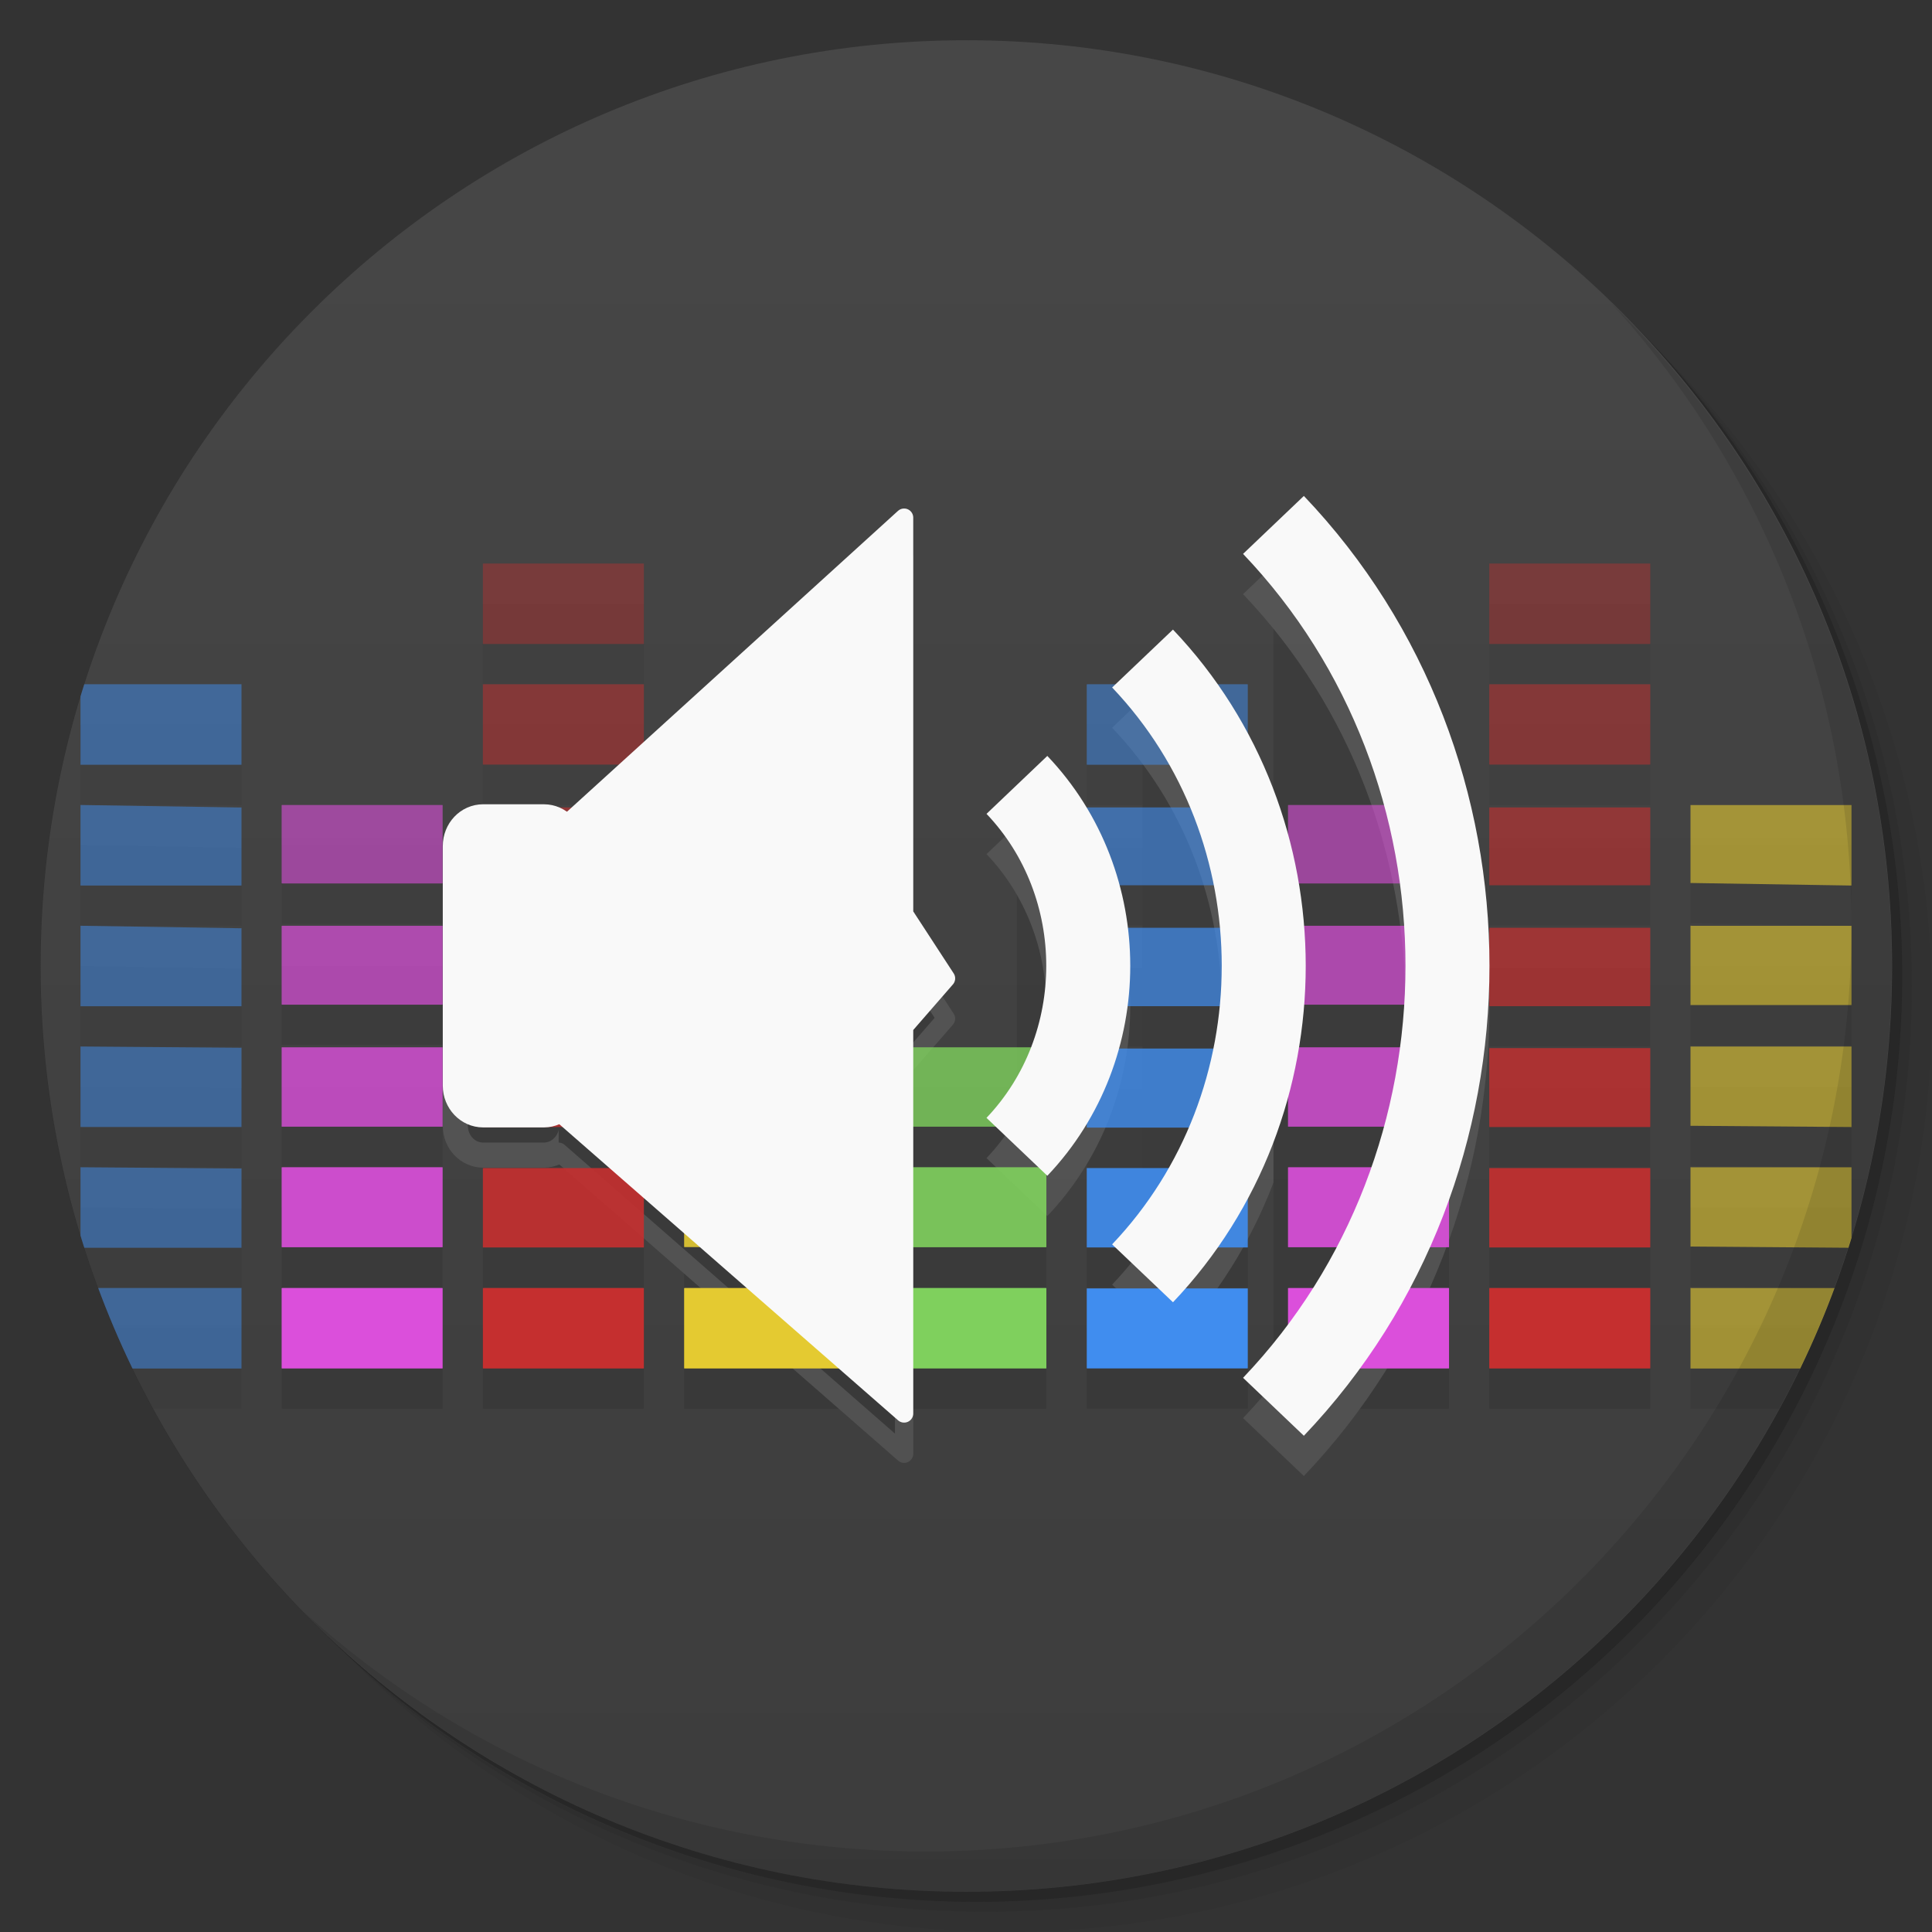 <svg viewBox="0 0 48 48"><rect x="0" y="0" width="48" height="48" fill="#333333" stroke="none"/><defs><linearGradient id="1" gradientUnits="userSpaceOnUse" y1="15" x2="0" y2="11" gradientTransform="matrix(15.333,0,0,11.5,415,-125.5)"><stop/><stop offset="1" stop-opacity="0"/></linearGradient><clipPath id="clipPath-248286716"><g transform="translate(0,-1004.362)"><path d="m -24 13 c 0 1.105 -0.672 2 -1.5 2 -0.828 0 -1.5 -0.895 -1.5 -2 0 -1.105 0.672 -2 1.5 -2 0.828 0 1.5 0.895 1.5 2 z" transform="matrix(15.333,0,0,11.5,415,878.862)" fill="#1890d0"/></g></clipPath><clipPath id="clipPath-261891425"><g transform="translate(0,-1004.362)"><path d="m -24 13 c 0 1.105 -0.672 2 -1.5 2 -0.828 0 -1.5 -0.895 -1.5 -2 0 -1.105 0.672 -2 1.5 -2 0.828 0 1.5 0.895 1.5 2 z" transform="matrix(15.333,0,0,11.5,415,878.862)" fill="#1890d0"/></g></clipPath></defs><g><g transform="translate(0,-1004.362)"><path d="m 25 1006.36 c -12.703 0 -23 10.298 -23 23 0 6.367 2.601 12.12 6.781 16.281 4.085 3.712 9.514 5.969 15.469 5.969 12.703 0 23 -10.297 23 -23 0 -5.954 -2.256 -11.384 -5.969 -15.469 -4.165 -4.181 -9.914 -6.781 -16.281 -6.781 z m 16.281 6.781 c 3.854 4.113 6.219 9.637 6.219 15.719 0 12.703 -10.297 23 -23 23 -6.081 0 -11.606 -2.364 -15.719 -6.219 4.16 4.144 9.883 6.719 16.219 6.719 12.703 0 23 -10.297 23 -23 0 -6.335 -2.575 -12.06 -6.719 -16.219 z" opacity="0.05"/><path d="m 41.28 1013.14 c 3.712 4.085 5.969 9.514 5.969 15.469 0 12.703 -10.297 23 -23 23 -5.954 0 -11.384 -2.256 -15.469 -5.969 4.113 3.854 9.637 6.219 15.719 6.219 12.703 0 23 -10.297 23 -23 0 -6.081 -2.364 -11.606 -6.219 -15.719 z" opacity="0.1"/><path transform="matrix(15.333,0,0,11.5,415.25,879.112)" d="m -24 13 a 1.5 2 0 1 1 -3 0 1.5 2 0 1 1 3 0 z" opacity="0.2"/></g></g><g><g transform="translate(0,-1004.362)"><path d="m -24 13 c 0 1.105 -0.672 2 -1.5 2 -0.828 0 -1.5 -0.895 -1.5 -2 0 -1.105 0.672 -2 1.5 -2 0.828 0 1.5 0.895 1.5 2 z" transform="matrix(15.333,0,0,11.5,415,878.862)" fill="#474747"/></g></g><g><path d="m 47 24 c 0 12.703 -10.297 23 -23 23 -12.703 0 -23 -10.297 -23 -23 0 -12.703 10.297 -23 23 -23 12.703 0 23 10.297 23 23 z" opacity="0.15" fill="url(#1)"/></g><g><g clip-path="url(#clipPath-248286716)"><g transform="translate(0,1)"><g opacity="0.1"><!-- color: #474747 --><g><path d="m 17.02 32 l 3.957 0 c 0.012 0 0.02 0.004 0.02 0.004 l 0 1.992 c 0 0 -0.008 0.004 -0.02 0.004 l -3.957 0 c -0.012 0 -0.023 -0.004 -0.023 -0.004 l 0 -1.992 c 0 0 0.012 -0.004 0.023 -0.004 m 0 0" fill="#000" stroke="none" fill-rule="nonzero" fill-opacity="1"/><path d="m 17.02 28.984 l 3.957 0 c 0.012 0 0.02 0.004 0.02 0.004 l 0 1.992 c 0 0 -0.008 0.004 -0.02 0.004 l -3.957 0 c -0.012 0 -0.023 -0.004 -0.023 -0.004 l 0 -1.992 c 0 0 0.012 -0.004 0.023 -0.004 m 0 0" fill="#000" stroke="none" fill-rule="nonzero" fill-opacity="0.902"/><path d="m 17.02 26.02 l 3.957 0 c 0.012 0 0.02 0 0.02 0.004 l 0 1.965 c 0 0.004 -0.008 0.004 -0.02 0.004 l -3.957 0 c -0.012 0 -0.023 0 -0.023 -0.004 l 0 -1.965 c 0 -0.004 0.012 -0.004 0.023 -0.004 m 0 0" fill="#000" stroke="none" fill-rule="nonzero" fill-opacity="0.8"/><path d="m 17.02 23 l 3.957 0 c 0.012 0 0.02 0.004 0.02 0.004 l 0 1.953 c 0 0 -0.008 0.004 -0.02 0.004 l -3.957 0 c -0.012 0 -0.023 -0.004 -0.023 -0.004 l 0 -1.953 c 0 0 0.012 -0.004 0.023 -0.004 m 0 0" fill="#000" stroke="none" fill-rule="nonzero" fill-opacity="0.702"/><path d="m 17.02 20 l 3.957 0 c 0.012 0 0.02 0 0.02 0.004 l 0 1.941 c 0 0 -0.008 0.004 -0.02 0.004 l -3.957 0 c -0.012 0 -0.023 -0.004 -0.023 -0.004 l 0 -1.941 c 0 -0.004 0.012 -0.004 0.023 -0.004 m 0 0" fill="#000" stroke="none" fill-rule="nonzero" fill-opacity="0.6"/><path d="m 27.02 32.01 l 3.961 0 c 0.012 0 0.02 0 0.02 0.004 l 0 1.98 c 0 0 -0.008 0.004 -0.02 0.004 l -3.961 0 c -0.012 0 -0.02 -0.004 -0.02 -0.004 l 0 -1.98 c 0 -0.004 0.008 -0.004 0.02 -0.004 m 0 0" fill="#000" stroke="none" fill-rule="nonzero" fill-opacity="1"/><path d="m 27.02 29.02 l 3.961 0 c 0.012 0 0.02 0.004 0.02 0.004 l 0 1.965 c 0 0.004 -0.008 0.004 -0.02 0.004 l -3.961 0 c -0.012 0 -0.02 0 -0.02 -0.004 l 0 -1.965 c 0 0 0.008 -0.004 0.02 -0.004 m 0 0" fill="#000" stroke="none" fill-rule="nonzero" fill-opacity="0.902"/><path d="m 27.02 26.05 l 3.961 0 c 0.012 0 0.02 0.004 0.02 0.004 l 0 1.957 c 0 0 -0.008 0.004 -0.02 0.004 l -3.961 0 c -0.012 0 -0.02 -0.004 -0.02 -0.004 l 0 -1.957 c 0 0 0.008 -0.004 0.02 -0.004 m 0 0" fill="#000" stroke="none" fill-rule="nonzero" fill-opacity="0.8"/><path d="m 27.02 23.05 l 3.961 0 c 0.012 0 0.02 0 0.02 0.004 l 0 1.941 c 0 0 -0.008 0.004 -0.02 0.004 l -3.961 0 c -0.012 0 -0.02 -0.004 -0.02 -0.004 l 0 -1.941 c 0 -0.004 0.008 -0.004 0.02 -0.004 m 0 0" fill="#000" stroke="none" fill-rule="nonzero" fill-opacity="0.702"/><path d="m 27.02 20.06 l 3.961 0 c 0.012 0 0.02 0.004 0.02 0.004 l 0 1.926 c 0 0.004 -0.008 0.004 -0.02 0.004 l -3.961 0 c -0.012 0 -0.02 0 -0.02 -0.004 l 0 -1.926 c 0 0 0.008 -0.004 0.02 -0.004 m 0 0" fill="#000" stroke="none" fill-rule="nonzero" fill-opacity="0.6"/><path d="m 27.02 17 l 3.961 0 c 0.012 0 0.02 0.004 0.02 0.004 l 0 1.992 c 0 0.004 -0.008 0.004 -0.02 0.004 l -3.961 0 c -0.012 0 -0.02 0 -0.02 -0.004 l 0 -1.992 c 0 0 0.008 -0.004 0.02 -0.004 m 0 0" fill="#000" stroke="none" fill-rule="nonzero" fill-opacity="0.502"/><path d="m 32.02 32 l 3.961 0 c 0.012 0 0.02 0.004 0.02 0.004 l 0 1.992 c 0 0 -0.008 0.004 -0.02 0.004 l -3.961 0 c -0.012 0 -0.02 -0.004 -0.02 -0.004 l 0 -1.992 c 0 0 0.008 -0.004 0.02 -0.004 m 0 0" fill="#000" stroke="none" fill-rule="nonzero" fill-opacity="1"/><path d="m 32.02 29 l 3.961 0 c 0.012 0 0.02 0 0.02 0.004 l 0 1.98 c 0 0 -0.008 0.004 -0.02 0.004 l -3.961 0 c -0.012 0 -0.02 -0.004 -0.02 -0.004 l 0 -1.98 c 0 -0.004 0.008 -0.004 0.02 -0.004 m 0 0" fill="#000" stroke="none" fill-rule="nonzero" fill-opacity="0.902"/><path d="m 32.02 26.02 l 3.961 0 c 0.012 0 0.02 0 0.02 0.004 l 0 1.965 c 0 0.004 -0.008 0.004 -0.02 0.004 l -3.961 0 c -0.012 0 -0.02 0 -0.02 -0.004 l 0 -1.965 c 0 -0.004 0.008 -0.004 0.02 -0.004 m 0 0" fill="#000" stroke="none" fill-rule="nonzero" fill-opacity="0.8"/><path d="m 32.02 23 l 3.961 0 c 0.012 0 0.02 0.004 0.02 0.004 l 0 1.953 c 0 0 -0.008 0.004 -0.02 0.004 l -3.961 0 c -0.012 0 -0.02 -0.004 -0.02 -0.004 l 0 -1.953 c 0 0 0.008 -0.004 0.02 -0.004 m 0 0" fill="#000" stroke="none" fill-rule="nonzero" fill-opacity="0.702"/><path d="m 32.02 20 l 3.961 0 c 0.012 0 0.02 0 0.02 0.004 l 0 1.941 c 0 0 -0.008 0.004 -0.02 0.004 l -3.961 0 c -0.012 0 -0.02 -0.004 -0.02 -0.004 l 0 -1.941 c 0 -0.004 0.008 -0.004 0.02 -0.004 m 0 0" fill="#000" stroke="none" fill-rule="nonzero" fill-opacity="0.6"/><path d="m 22.02 32 l 3.957 0 c 0.012 0 0.02 0.004 0.02 0.004 l 0 1.992 c 0 0 -0.008 0.004 -0.02 0.004 l -3.957 0 c -0.012 0 -0.023 -0.004 -0.023 -0.004 l 0 -1.992 c 0 0 0.012 -0.004 0.023 -0.004 m 0 0" fill="#000" stroke="none" fill-rule="nonzero" fill-opacity="1"/><path d="m 22.02 29 l 3.957 0 c 0.012 0 0.02 0 0.02 0.004 l 0 1.98 c 0 0 -0.008 0.004 -0.02 0.004 l -3.957 0 c -0.012 0 -0.023 -0.004 -0.023 -0.004 l 0 -1.98 c 0 -0.004 0.012 -0.004 0.023 -0.004 m 0 0" fill="#000" stroke="none" fill-rule="nonzero" fill-opacity="0.902"/><path d="m 22.02 26.02 l 3.957 0 c 0.012 0 0.02 0 0.02 0.004 l 0 1.965 c 0 0.004 -0.008 0.004 -0.02 0.004 l -3.957 0 c -0.012 0 -0.023 0 -0.023 -0.004 l 0 -1.965 c 0 -0.004 0.012 -0.004 0.023 -0.004 m 0 0" fill="#000" stroke="none" fill-rule="nonzero" fill-opacity="0.8"/><path d="m 12.02 32 l 3.957 0 c 0.012 0 0.02 0.004 0.02 0.004 l 0 1.992 c 0 0 -0.008 0.004 -0.02 0.004 l -3.957 0 c -0.012 0 -0.023 -0.004 -0.023 -0.004 l 0 -1.992 c 0 0 0.012 -0.004 0.023 -0.004 m 0 0" fill="#000" stroke="none" fill-rule="nonzero" fill-opacity="1"/><path d="m 12.02 29.02 l 3.957 0 c 0.012 0 0.02 0.004 0.02 0.004 l 0 1.969 c 0 0 -0.008 0 -0.02 0 l -3.957 0 c -0.012 0 -0.023 0 -0.023 0 l 0 -1.969 c 0 0 0.012 -0.004 0.023 -0.004 m 0 0" fill="#000" stroke="none" fill-rule="nonzero" fill-opacity="0.902"/><path d="m 12.02 26.04 l 3.957 0 c 0.012 0 0.02 0 0.02 0 l 0 1.957 c 0 0.004 -0.008 0.004 -0.02 0.004 l -3.957 0 c -0.012 0 -0.023 0 -0.023 -0.004 l 0 -1.957 c 0 0 0.012 0 0.023 0 m 0 0" fill="#000" stroke="none" fill-rule="nonzero" fill-opacity="0.8"/><path d="m 12.02 23.05 l 3.957 0 c 0.012 0 0.02 0 0.02 0.004 l 0 1.941 c 0 0 -0.008 0.004 -0.02 0.004 l -3.957 0 c -0.012 0 -0.023 -0.004 -0.023 -0.004 l 0 -1.941 c 0 -0.004 0.012 -0.004 0.023 -0.004 m 0 0" fill="#000" stroke="none" fill-rule="nonzero" fill-opacity="0.702"/><path d="m 12.02 20.06 l 3.957 0 c 0.012 0 0.02 0.004 0.02 0.004 l 0 1.93 c 0 0 -0.008 0 -0.02 0 l -3.957 0 c -0.012 0 -0.023 0 -0.023 0 l 0 -1.93 c 0 0 0.012 -0.004 0.023 -0.004 m 0 0" fill="#000" stroke="none" fill-rule="nonzero" fill-opacity="0.6"/><path d="m 12.02 17 l 3.957 0 c 0.012 0 0.02 0 0.02 0.004 l 0 1.988 c 0 0.004 -0.008 0.004 -0.02 0.004 l -3.957 0 c -0.012 0 -0.023 0 -0.023 -0.004 l 0 -1.988 c 0 -0.004 0.012 -0.004 0.023 -0.004 m 0 0" fill="#000" stroke="none" fill-rule="nonzero" fill-opacity="0.502"/><path d="m 12.02 14 l 3.957 0 c 0.012 0 0.02 0.004 0.02 0.004 l 0 1.992 c 0 0 -0.008 0.004 -0.02 0.004 l -3.957 0 c -0.012 0 -0.023 -0.004 -0.023 -0.004 l 0 -1.992 c 0 0 0.012 -0.004 0.023 -0.004 m 0 0" fill="#000" stroke="none" fill-rule="nonzero" fill-opacity="0.4"/><path d="m 7.02 32 l 3.957 0 c 0.012 0 0.02 0.004 0.02 0.004 l 0 1.992 c 0 0 -0.008 0.004 -0.02 0.004 l -3.957 0 c -0.012 0 -0.023 -0.004 -0.023 -0.004 l 0 -1.992 c 0 0 0.012 -0.004 0.023 -0.004 m 0 0" fill="#000" stroke="none" fill-rule="nonzero" fill-opacity="1"/><path d="m 7.02 29 l 3.957 0 c 0.012 0 0.02 0 0.02 0.004 l 0 1.98 c 0 0 -0.008 0.004 -0.02 0.004 l -3.957 0 c -0.012 0 -0.023 -0.004 -0.023 -0.004 l 0 -1.98 c 0 -0.004 0.012 -0.004 0.023 -0.004 m 0 0" fill="#000" stroke="none" fill-rule="nonzero" fill-opacity="0.902"/><path d="m 7.02 26.02 l 3.957 0 c 0.012 0 0.02 0 0.02 0.004 l 0 1.965 c 0 0.004 -0.008 0.004 -0.02 0.004 l -3.957 0 c -0.012 0 -0.023 0 -0.023 -0.004 l 0 -1.965 c 0 -0.004 0.012 -0.004 0.023 -0.004 m 0 0" fill="#000" stroke="none" fill-rule="nonzero" fill-opacity="0.8"/><path d="m 7.02 23 l 3.957 0 c 0.012 0 0.02 0.004 0.02 0.004 l 0 1.953 c 0 0 -0.008 0.004 -0.02 0.004 l -3.957 0 c -0.012 0 -0.023 -0.004 -0.023 -0.004 l 0 -1.953 c 0 0 0.012 -0.004 0.023 -0.004 m 0 0" fill="#000" stroke="none" fill-rule="nonzero" fill-opacity="0.702"/><path d="m 7.02 20 l 3.957 0 c 0.012 0 0.02 0 0.02 0.004 l 0 1.941 c 0 0 -0.008 0.004 -0.02 0.004 l -3.957 0 c -0.012 0 -0.023 -0.004 -0.023 -0.004 l 0 -1.941 c 0 -0.004 0.012 -0.004 0.023 -0.004 m 0 0" fill="#000" stroke="none" fill-rule="nonzero" fill-opacity="0.6"/><path d="m 2 17 l 0 2 l 3.969 0 c 0.012 0 0.031 0 0.031 0 l 0 -2 c 0 -0.004 -0.02 0 -0.031 0 m -3.969 3 l 0 2 l 3.969 0 c 0.012 0 0.031 0 0.031 0 l 0 -1.938 c 0 -0.004 -0.02 0 -0.031 0 m -3.969 2.938 c 0 1 0 1.273 0 2 l 3.969 0 c 0.012 0 0.031 0 0.031 0 l 0 -1.938 c 0 -0.004 -0.02 0 -0.031 0 m -3.969 2.938 c 0 0.676 0 1.43 0 2 l 3.969 0 c 0.012 0 0.031 0 0.031 0 l 0 -1.969 c 0 -0.004 -0.02 0 -0.031 0 m -3.969 2.969 c 0 1 0 1.398 0 2 l 3.969 0 c 0.012 0 0.031 0 0.031 0 l 0 -1.969 c 0 -0.004 -0.02 0 -0.031 0 m -3.969 2.969 c 0 0.684 0 1.301 0 2 l 3.969 0 c 0.012 0 0.031 0 0.031 0 l 0 -2 c 0 -0.004 -0.02 0 -0.031 0 m -3.969 0" fill="#000" stroke="none" fill-rule="nonzero" fill-opacity="0.502"/><path d="m 37.02 32 l 3.961 0 c 0.012 0 0.02 0.004 0.02 0.004 l 0 1.992 c 0 0 -0.008 0.004 -0.02 0.004 l -3.961 0 c -0.012 0 -0.02 -0.004 -0.02 -0.004 l 0 -1.992 c 0 0 0.008 -0.004 0.02 -0.004 m 0 0" fill="#000" stroke="none" fill-rule="nonzero" fill-opacity="1"/><path d="m 37.02 29.02 l 3.961 0 c 0.012 0 0.02 0.004 0.02 0.004 l 0 1.969 c 0 0 -0.008 0 -0.02 0 l -3.961 0 c -0.012 0 -0.02 0 -0.02 0 l 0 -1.969 c 0 0 0.008 -0.004 0.02 -0.004 m 0 0" fill="#000" stroke="none" fill-rule="nonzero" fill-opacity="0.902"/><path d="m 37.02 26.04 l 3.961 0 c 0.012 0 0.02 0 0.02 0 l 0 1.957 c 0 0.004 -0.008 0.004 -0.02 0.004 l -3.961 0 c -0.012 0 -0.02 0 -0.02 -0.004 l 0 -1.957 c 0 0 0.008 0 0.02 0 m 0 0" fill="#000" stroke="none" fill-rule="nonzero" fill-opacity="0.8"/><path d="m 37.02 23.05 l 3.961 0 c 0.012 0 0.02 0 0.02 0.004 l 0 1.941 c 0 0 -0.008 0.004 -0.02 0.004 l -3.961 0 c -0.012 0 -0.02 -0.004 -0.02 -0.004 l 0 -1.941 c 0 -0.004 0.008 -0.004 0.02 -0.004 m 0 0" fill="#000" stroke="none" fill-rule="nonzero" fill-opacity="0.702"/><path d="m 37.02 20.06 l 3.961 0 c 0.012 0 0.02 0.004 0.02 0.004 l 0 1.93 c 0 0 -0.008 0 -0.02 0 l -3.961 0 c -0.012 0 -0.02 0 -0.02 0 l 0 -1.93 c 0 0 0.008 -0.004 0.02 -0.004 m 0 0" fill="#000" stroke="none" fill-rule="nonzero" fill-opacity="0.6"/><path d="m 37.02 17 l 3.961 0 c 0.012 0 0.02 0 0.02 0.004 l 0 1.988 c 0 0.004 -0.008 0.004 -0.02 0.004 l -3.961 0 c -0.012 0 -0.02 0 -0.02 -0.004 l 0 -1.988 c 0 -0.004 0.008 -0.004 0.02 -0.004 m 0 0" fill="#000" stroke="none" fill-rule="nonzero" fill-opacity="0.502"/><path d="m 37.02 14 l 3.961 0 c 0.012 0 0.02 0.004 0.02 0.004 l 0 1.992 c 0 0 -0.008 0.004 -0.02 0.004 l -3.961 0 c -0.012 0 -0.02 -0.004 -0.02 -0.004 l 0 -1.992 c 0 0 0.008 -0.004 0.02 -0.004 m 0 0" fill="#000" stroke="none" fill-rule="nonzero" fill-opacity="0.4"/><path d="m 3.548 5.847 l 0.426 0 c 0.107 0 0.195 0.09 0.195 0.206 l 0 1.679 c 0 0.112 -0.088 0.205 -0.195 0.205 l -0.426 0 c -0.108 0 -0.195 -0.092 -0.195 -0.205 l 0 -1.679 c 0 -0.115 0.087 -0.206 0.195 -0.206 m 0 0" transform="matrix(3.543,0,0,3.543,-0.567,-0.422)" stroke-opacity="1" fill="#000" fill-rule="nonzero" stroke="#f9f9f9" stroke-linejoin="miter" fill-opacity="1" stroke-linecap="butt" stroke-width="0.176" stroke-miterlimit="4"/><path d="m 4.086 5.943 l 2.414 -2.194 l 0 2.78 l 0.294 0.451 l -0.294 0.338 l 0 2.713 l -2.423 -2.118 m 0.009 -1.971" transform="matrix(3.543,0,0,3.543,-0.567,-0.422)" stroke-opacity="1" fill="#000" fill-rule="nonzero" stroke="#f9f9f9" stroke-linejoin="round" fill-opacity="1" stroke-linecap="round" stroke-width="0.128" stroke-miterlimit="4"/><path d="m 7.291 5.623 c 0.667 0.7 0.667 1.837 0 2.538" transform="matrix(3.543,0,0,3.543,-0.567,-0.422)" stroke-opacity="1" fill="#000" stroke="#f9f9f9" stroke-linejoin="round" stroke-linecap="butt" stroke-width="0.589" stroke-miterlimit="4"/><path d="m 8.172 4.737 c 1.133 1.19 1.133 3.12 0 4.311" transform="matrix(3.543,0,0,3.543,-0.567,-0.422)" stroke-opacity="1" fill="#000" stroke="#f9f9f9" stroke-linejoin="round" stroke-linecap="butt" stroke-width="0.589" stroke-miterlimit="4"/><path d="m 9.09 3.8 c 1.627 1.707 1.627 4.477 0 6.184" transform="matrix(3.543,0,0,3.543,-0.567,-0.422)" stroke-opacity="1" fill="#000" stroke="#f9f9f9" stroke-linejoin="round" stroke-linecap="butt" stroke-width="0.589" stroke-miterlimit="4"/><path d="m 42 20 l 0 1.938 c 0 0.004 0.02 0 0.031 0 l 3.969 0.063 l 0 -2 l -3.969 0 c -0.012 0 -0.031 0 -0.031 0 m 0 3 l 0 1.969 c 0 0.004 0.02 0 0.031 0 l 3.969 0 l 0 -1.969 l -3.969 0 c -0.012 0 -0.031 -0.004 -0.031 0 m 0 3 l 0 1.969 c 0 0.004 0.02 0 0.031 0 l 3.969 0.031 l 0 -2 l -3.969 0 c -0.012 0 -0.031 -0.004 -0.031 0 m 0 3 l 0 1.969 c 0 0.004 0.02 0 0.031 0 l 3.969 0.031 l 0 -2 l -3.969 0 c -0.012 0 -0.031 -0.004 -0.031 0 m 0 3 l 0 2 c 0 0 0.02 0 0.031 0 l 3.969 0 l 0 -2 l -3.969 0 c -0.012 0 -0.031 -0.004 -0.031 0 m 0 0" fill="#000" stroke="none" fill-rule="nonzero" fill-opacity="0.6"/></g></g></g></g></g><g><g clip-path="url(#clipPath-261891425)"><!-- color: #474747 --><g><path d="m 17.02 32 l 3.957 0 c 0.012 0 0.02 0.004 0.02 0.004 l 0 1.992 c 0 0 -0.008 0.004 -0.02 0.004 l -3.957 0 c -0.012 0 -0.023 -0.004 -0.023 -0.004 l 0 -1.992 c 0 0 0.012 -0.004 0.023 -0.004 m 0 0" fill="#e4ca31" stroke="none" fill-rule="nonzero" fill-opacity="1"/><path d="m 17.02 28.984 l 3.957 0 c 0.012 0 0.02 0.004 0.02 0.004 l 0 1.992 c 0 0 -0.008 0.004 -0.02 0.004 l -3.957 0 c -0.012 0 -0.023 -0.004 -0.023 -0.004 l 0 -1.992 c 0 0 0.012 -0.004 0.023 -0.004 m 0 0" fill="#e4ca31" stroke="none" fill-rule="nonzero" fill-opacity="0.902"/><path d="m 17.02 26.02 l 3.957 0 c 0.012 0 0.02 0 0.02 0.004 l 0 1.965 c 0 0.004 -0.008 0.004 -0.02 0.004 l -3.957 0 c -0.012 0 -0.023 0 -0.023 -0.004 l 0 -1.965 c 0 -0.004 0.012 -0.004 0.023 -0.004 m 0 0" fill="#e4ca31" stroke="none" fill-rule="nonzero" fill-opacity="0.8"/><path d="m 17.02 23 l 3.957 0 c 0.012 0 0.02 0.004 0.02 0.004 l 0 1.953 c 0 0 -0.008 0.004 -0.02 0.004 l -3.957 0 c -0.012 0 -0.023 -0.004 -0.023 -0.004 l 0 -1.953 c 0 0 0.012 -0.004 0.023 -0.004 m 0 0" fill="#e4ca31" stroke="none" fill-rule="nonzero" fill-opacity="0.702"/><path d="m 17.02 20 l 3.957 0 c 0.012 0 0.02 0 0.02 0.004 l 0 1.941 c 0 0 -0.008 0.004 -0.02 0.004 l -3.957 0 c -0.012 0 -0.023 -0.004 -0.023 -0.004 l 0 -1.941 c 0 -0.004 0.012 -0.004 0.023 -0.004 m 0 0" fill="#e4ca31" stroke="none" fill-rule="nonzero" fill-opacity="0.6"/><path d="m 27.02 32.01 l 3.961 0 c 0.012 0 0.02 0 0.02 0.004 l 0 1.98 c 0 0 -0.008 0.004 -0.02 0.004 l -3.961 0 c -0.012 0 -0.02 -0.004 -0.02 -0.004 l 0 -1.98 c 0 -0.004 0.008 -0.004 0.02 -0.004 m 0 0" fill="#408def" stroke="none" fill-rule="nonzero" fill-opacity="1"/><path d="m 27.02 29.02 l 3.961 0 c 0.012 0 0.02 0.004 0.02 0.004 l 0 1.965 c 0 0.004 -0.008 0.004 -0.02 0.004 l -3.961 0 c -0.012 0 -0.02 0 -0.02 -0.004 l 0 -1.965 c 0 0 0.008 -0.004 0.02 -0.004 m 0 0" fill="#408def" stroke="none" fill-rule="nonzero" fill-opacity="0.902"/><path d="m 27.02 26.05 l 3.961 0 c 0.012 0 0.02 0.004 0.02 0.004 l 0 1.957 c 0 0 -0.008 0.004 -0.02 0.004 l -3.961 0 c -0.012 0 -0.02 -0.004 -0.02 -0.004 l 0 -1.957 c 0 0 0.008 -0.004 0.02 -0.004 m 0 0" fill="#408def" stroke="none" fill-rule="nonzero" fill-opacity="0.8"/><path d="m 27.02 23.05 l 3.961 0 c 0.012 0 0.02 0 0.02 0.004 l 0 1.941 c 0 0 -0.008 0.004 -0.02 0.004 l -3.961 0 c -0.012 0 -0.02 -0.004 -0.02 -0.004 l 0 -1.941 c 0 -0.004 0.008 -0.004 0.02 -0.004 m 0 0" fill="#408def" stroke="none" fill-rule="nonzero" fill-opacity="0.702"/><path d="m 27.02 20.06 l 3.961 0 c 0.012 0 0.02 0.004 0.02 0.004 l 0 1.926 c 0 0.004 -0.008 0.004 -0.02 0.004 l -3.961 0 c -0.012 0 -0.02 0 -0.02 -0.004 l 0 -1.926 c 0 0 0.008 -0.004 0.02 -0.004 m 0 0" fill="#408def" stroke="none" fill-rule="nonzero" fill-opacity="0.6"/><path d="m 27.02 17 l 3.961 0 c 0.012 0 0.02 0.004 0.02 0.004 l 0 1.992 c 0 0.004 -0.008 0.004 -0.02 0.004 l -3.961 0 c -0.012 0 -0.02 0 -0.02 -0.004 l 0 -1.992 c 0 0 0.008 -0.004 0.02 -0.004 m 0 0" fill="#408def" stroke="none" fill-rule="nonzero" fill-opacity="0.502"/><path d="m 32.02 32 l 3.961 0 c 0.012 0 0.02 0.004 0.02 0.004 l 0 1.992 c 0 0 -0.008 0.004 -0.02 0.004 l -3.961 0 c -0.012 0 -0.02 -0.004 -0.02 -0.004 l 0 -1.992 c 0 0 0.008 -0.004 0.02 -0.004 m 0 0" fill="#db4fdb" stroke="none" fill-rule="nonzero" fill-opacity="1"/><path d="m 32.02 29 l 3.961 0 c 0.012 0 0.02 0 0.02 0.004 l 0 1.98 c 0 0 -0.008 0.004 -0.02 0.004 l -3.961 0 c -0.012 0 -0.02 -0.004 -0.02 -0.004 l 0 -1.98 c 0 -0.004 0.008 -0.004 0.02 -0.004 m 0 0" fill="#db4fdb" stroke="none" fill-rule="nonzero" fill-opacity="0.902"/><path d="m 32.02 26.02 l 3.961 0 c 0.012 0 0.02 0 0.02 0.004 l 0 1.965 c 0 0.004 -0.008 0.004 -0.02 0.004 l -3.961 0 c -0.012 0 -0.02 0 -0.02 -0.004 l 0 -1.965 c 0 -0.004 0.008 -0.004 0.02 -0.004 m 0 0" fill="#db4fdb" stroke="none" fill-rule="nonzero" fill-opacity="0.8"/><path d="m 32.02 23 l 3.961 0 c 0.012 0 0.02 0.004 0.02 0.004 l 0 1.953 c 0 0 -0.008 0.004 -0.02 0.004 l -3.961 0 c -0.012 0 -0.02 -0.004 -0.02 -0.004 l 0 -1.953 c 0 0 0.008 -0.004 0.02 -0.004 m 0 0" fill="#db4fdb" stroke="none" fill-rule="nonzero" fill-opacity="0.702"/><path d="m 32.02 20 l 3.961 0 c 0.012 0 0.02 0 0.02 0.004 l 0 1.941 c 0 0 -0.008 0.004 -0.02 0.004 l -3.961 0 c -0.012 0 -0.02 -0.004 -0.02 -0.004 l 0 -1.941 c 0 -0.004 0.008 -0.004 0.02 -0.004 m 0 0" fill="#db4fdb" stroke="none" fill-rule="nonzero" fill-opacity="0.6"/><path d="m 22.02 32 l 3.957 0 c 0.012 0 0.02 0.004 0.02 0.004 l 0 1.992 c 0 0 -0.008 0.004 -0.02 0.004 l -3.957 0 c -0.012 0 -0.023 -0.004 -0.023 -0.004 l 0 -1.992 c 0 0 0.012 -0.004 0.023 -0.004 m 0 0" fill="#7fd05d" stroke="none" fill-rule="nonzero" fill-opacity="1"/><path d="m 22.02 29 l 3.957 0 c 0.012 0 0.02 0 0.02 0.004 l 0 1.98 c 0 0 -0.008 0.004 -0.02 0.004 l -3.957 0 c -0.012 0 -0.023 -0.004 -0.023 -0.004 l 0 -1.98 c 0 -0.004 0.012 -0.004 0.023 -0.004 m 0 0" fill="#7fd05d" stroke="none" fill-rule="nonzero" fill-opacity="0.902"/><path d="m 22.02 26.02 l 3.957 0 c 0.012 0 0.02 0 0.02 0.004 l 0 1.965 c 0 0.004 -0.008 0.004 -0.02 0.004 l -3.957 0 c -0.012 0 -0.023 0 -0.023 -0.004 l 0 -1.965 c 0 -0.004 0.012 -0.004 0.023 -0.004 m 0 0" fill="#7fd05d" stroke="none" fill-rule="nonzero" fill-opacity="0.8"/><path d="m 12.02 32 l 3.957 0 c 0.012 0 0.02 0.004 0.02 0.004 l 0 1.992 c 0 0 -0.008 0.004 -0.02 0.004 l -3.957 0 c -0.012 0 -0.023 -0.004 -0.023 -0.004 l 0 -1.992 c 0 0 0.012 -0.004 0.023 -0.004 m 0 0" fill="#c52f2f" stroke="none" fill-rule="nonzero" fill-opacity="1"/><path d="m 12.02 29.02 l 3.957 0 c 0.012 0 0.02 0.004 0.02 0.004 l 0 1.969 c 0 0 -0.008 0 -0.02 0 l -3.957 0 c -0.012 0 -0.023 0 -0.023 0 l 0 -1.969 c 0 0 0.012 -0.004 0.023 -0.004 m 0 0" fill="#c52f2f" stroke="none" fill-rule="nonzero" fill-opacity="0.902"/><path d="m 12.02 26.04 l 3.957 0 c 0.012 0 0.02 0 0.02 0 l 0 1.957 c 0 0.004 -0.008 0.004 -0.02 0.004 l -3.957 0 c -0.012 0 -0.023 0 -0.023 -0.004 l 0 -1.957 c 0 0 0.012 0 0.023 0 m 0 0" fill="#c52f2f" stroke="none" fill-rule="nonzero" fill-opacity="0.8"/><path d="m 12.02 23.05 l 3.957 0 c 0.012 0 0.02 0 0.02 0.004 l 0 1.941 c 0 0 -0.008 0.004 -0.02 0.004 l -3.957 0 c -0.012 0 -0.023 -0.004 -0.023 -0.004 l 0 -1.941 c 0 -0.004 0.012 -0.004 0.023 -0.004 m 0 0" fill="#c52f2f" stroke="none" fill-rule="nonzero" fill-opacity="0.702"/><path d="m 12.02 20.06 l 3.957 0 c 0.012 0 0.02 0.004 0.02 0.004 l 0 1.93 c 0 0 -0.008 0 -0.02 0 l -3.957 0 c -0.012 0 -0.023 0 -0.023 0 l 0 -1.93 c 0 0 0.012 -0.004 0.023 -0.004 m 0 0" fill="#c52f2f" stroke="none" fill-rule="nonzero" fill-opacity="0.6"/><path d="m 12.02 17 l 3.957 0 c 0.012 0 0.02 0 0.02 0.004 l 0 1.988 c 0 0.004 -0.008 0.004 -0.02 0.004 l -3.957 0 c -0.012 0 -0.023 0 -0.023 -0.004 l 0 -1.988 c 0 -0.004 0.012 -0.004 0.023 -0.004 m 0 0" fill="#c52f2f" stroke="none" fill-rule="nonzero" fill-opacity="0.502"/><path d="m 12.02 14 l 3.957 0 c 0.012 0 0.02 0.004 0.02 0.004 l 0 1.992 c 0 0 -0.008 0.004 -0.02 0.004 l -3.957 0 c -0.012 0 -0.023 -0.004 -0.023 -0.004 l 0 -1.992 c 0 0 0.012 -0.004 0.023 -0.004 m 0 0" fill="#c52f2f" stroke="none" fill-rule="nonzero" fill-opacity="0.4"/><path d="m 7.02 32 l 3.957 0 c 0.012 0 0.02 0.004 0.02 0.004 l 0 1.992 c 0 0 -0.008 0.004 -0.02 0.004 l -3.957 0 c -0.012 0 -0.023 -0.004 -0.023 -0.004 l 0 -1.992 c 0 0 0.012 -0.004 0.023 -0.004 m 0 0" fill="#db4fdb" stroke="none" fill-rule="nonzero" fill-opacity="1"/><path d="m 7.02 29 l 3.957 0 c 0.012 0 0.02 0 0.02 0.004 l 0 1.98 c 0 0 -0.008 0.004 -0.02 0.004 l -3.957 0 c -0.012 0 -0.023 -0.004 -0.023 -0.004 l 0 -1.98 c 0 -0.004 0.012 -0.004 0.023 -0.004 m 0 0" fill="#db4fdb" stroke="none" fill-rule="nonzero" fill-opacity="0.902"/><path d="m 7.02 26.02 l 3.957 0 c 0.012 0 0.02 0 0.02 0.004 l 0 1.965 c 0 0.004 -0.008 0.004 -0.02 0.004 l -3.957 0 c -0.012 0 -0.023 0 -0.023 -0.004 l 0 -1.965 c 0 -0.004 0.012 -0.004 0.023 -0.004 m 0 0" fill="#db4fdb" stroke="none" fill-rule="nonzero" fill-opacity="0.8"/><path d="m 7.02 23 l 3.957 0 c 0.012 0 0.02 0.004 0.02 0.004 l 0 1.953 c 0 0 -0.008 0.004 -0.02 0.004 l -3.957 0 c -0.012 0 -0.023 -0.004 -0.023 -0.004 l 0 -1.953 c 0 0 0.012 -0.004 0.023 -0.004 m 0 0" fill="#db4fdb" stroke="none" fill-rule="nonzero" fill-opacity="0.702"/><path d="m 7.02 20 l 3.957 0 c 0.012 0 0.02 0 0.02 0.004 l 0 1.941 c 0 0 -0.008 0.004 -0.02 0.004 l -3.957 0 c -0.012 0 -0.023 -0.004 -0.023 -0.004 l 0 -1.941 c 0 -0.004 0.012 -0.004 0.023 -0.004 m 0 0" fill="#db4fdb" stroke="none" fill-rule="nonzero" fill-opacity="0.6"/><path d="m 2 17 l 0 2 l 3.969 0 c 0.012 0 0.031 0 0.031 0 l 0 -2 c 0 -0.004 -0.02 0 -0.031 0 m -3.969 3 l 0 2 l 3.969 0 c 0.012 0 0.031 0 0.031 0 l 0 -1.938 c 0 -0.004 -0.02 0 -0.031 0 m -3.969 2.938 c 0 1 0 1.273 0 2 l 3.969 0 c 0.012 0 0.031 0 0.031 0 l 0 -1.938 c 0 -0.004 -0.02 0 -0.031 0 m -3.969 2.938 c 0 0.676 0 1.43 0 2 l 3.969 0 c 0.012 0 0.031 0 0.031 0 l 0 -1.969 c 0 -0.004 -0.02 0 -0.031 0 m -3.969 2.969 c 0 1 0 1.398 0 2 l 3.969 0 c 0.012 0 0.031 0 0.031 0 l 0 -1.969 c 0 -0.004 -0.02 0 -0.031 0 m -3.969 2.969 c 0 0.684 0 1.301 0 2 l 3.969 0 c 0.012 0 0.031 0 0.031 0 l 0 -2 c 0 -0.004 -0.02 0 -0.031 0 m -3.969 0" fill="#408def" stroke="none" fill-rule="nonzero" fill-opacity="0.502"/><path d="m 37.02 32 l 3.961 0 c 0.012 0 0.02 0.004 0.02 0.004 l 0 1.992 c 0 0 -0.008 0.004 -0.02 0.004 l -3.961 0 c -0.012 0 -0.02 -0.004 -0.02 -0.004 l 0 -1.992 c 0 0 0.008 -0.004 0.02 -0.004 m 0 0" fill="#c52f2f" stroke="none" fill-rule="nonzero" fill-opacity="1"/><path d="m 37.02 29.02 l 3.961 0 c 0.012 0 0.02 0.004 0.02 0.004 l 0 1.969 c 0 0 -0.008 0 -0.02 0 l -3.961 0 c -0.012 0 -0.02 0 -0.02 0 l 0 -1.969 c 0 0 0.008 -0.004 0.02 -0.004 m 0 0" fill="#c52f2f" stroke="none" fill-rule="nonzero" fill-opacity="0.902"/><path d="m 37.02 26.04 l 3.961 0 c 0.012 0 0.02 0 0.02 0 l 0 1.957 c 0 0.004 -0.008 0.004 -0.02 0.004 l -3.961 0 c -0.012 0 -0.02 0 -0.02 -0.004 l 0 -1.957 c 0 0 0.008 0 0.02 0 m 0 0" fill="#c52f2f" stroke="none" fill-rule="nonzero" fill-opacity="0.8"/><path d="m 37.02 23.05 l 3.961 0 c 0.012 0 0.02 0 0.02 0.004 l 0 1.941 c 0 0 -0.008 0.004 -0.02 0.004 l -3.961 0 c -0.012 0 -0.02 -0.004 -0.02 -0.004 l 0 -1.941 c 0 -0.004 0.008 -0.004 0.02 -0.004 m 0 0" fill="#c52f2f" stroke="none" fill-rule="nonzero" fill-opacity="0.702"/><path d="m 37.02 20.06 l 3.961 0 c 0.012 0 0.02 0.004 0.02 0.004 l 0 1.93 c 0 0 -0.008 0 -0.02 0 l -3.961 0 c -0.012 0 -0.02 0 -0.02 0 l 0 -1.93 c 0 0 0.008 -0.004 0.02 -0.004 m 0 0" fill="#c52f2f" stroke="none" fill-rule="nonzero" fill-opacity="0.6"/><path d="m 37.02 17 l 3.961 0 c 0.012 0 0.02 0 0.02 0.004 l 0 1.988 c 0 0.004 -0.008 0.004 -0.02 0.004 l -3.961 0 c -0.012 0 -0.02 0 -0.02 -0.004 l 0 -1.988 c 0 -0.004 0.008 -0.004 0.02 -0.004 m 0 0" fill="#c52f2f" stroke="none" fill-rule="nonzero" fill-opacity="0.502"/><path d="m 37.02 14 l 3.961 0 c 0.012 0 0.02 0.004 0.02 0.004 l 0 1.992 c 0 0 -0.008 0.004 -0.02 0.004 l -3.961 0 c -0.012 0 -0.02 -0.004 -0.02 -0.004 l 0 -1.992 c 0 0 0.008 -0.004 0.02 -0.004 m 0 0" fill="#c52f2f" stroke="none" fill-rule="nonzero" fill-opacity="0.4"/><path d="m 3.548 5.847 l 0.426 0 c 0.107 0 0.195 0.09 0.195 0.206 l 0 1.679 c 0 0.112 -0.088 0.205 -0.195 0.205 l -0.426 0 c -0.108 0 -0.195 -0.092 -0.195 -0.205 l 0 -1.679 c 0 -0.115 0.087 -0.206 0.195 -0.206 m 0 0" transform="matrix(3.543,0,0,3.543,-0.567,-0.422)" stroke-opacity="1" fill="#f9f9f9" fill-rule="nonzero" stroke="#f9f9f9" stroke-linejoin="miter" fill-opacity="1" stroke-linecap="butt" stroke-width="0.176" stroke-miterlimit="4"/><path d="m 4.086 5.943 l 2.414 -2.194 l 0 2.78 l 0.294 0.451 l -0.294 0.338 l 0 2.713 l -2.423 -2.118 m 0.009 -1.971" transform="matrix(3.543,0,0,3.543,-0.567,-0.422)" stroke-opacity="1" fill="#f9f9f9" fill-rule="nonzero" stroke="#f9f9f9" stroke-linejoin="round" fill-opacity="1" stroke-linecap="round" stroke-width="0.128" stroke-miterlimit="4"/><path d="m 7.291 5.623 c 0.667 0.7 0.667 1.837 0 2.538" transform="matrix(3.543,0,0,3.543,-0.567,-0.422)" stroke-opacity="1" fill="none" stroke="#f9f9f9" stroke-linejoin="round" stroke-linecap="butt" stroke-width="0.589" stroke-miterlimit="4"/><path d="m 8.172 4.737 c 1.133 1.19 1.133 3.12 0 4.311" transform="matrix(3.543,0,0,3.543,-0.567,-0.422)" stroke-opacity="1" fill="none" stroke="#f9f9f9" stroke-linejoin="round" stroke-linecap="butt" stroke-width="0.589" stroke-miterlimit="4"/><path d="m 9.09 3.8 c 1.627 1.707 1.627 4.477 0 6.184" transform="matrix(3.543,0,0,3.543,-0.567,-0.422)" stroke-opacity="1" fill="none" stroke="#f9f9f9" stroke-linejoin="round" stroke-linecap="butt" stroke-width="0.589" stroke-miterlimit="4"/><path d="m 42 20 l 0 1.938 c 0 0.004 0.02 0 0.031 0 l 3.969 0.063 l 0 -2 l -3.969 0 c -0.012 0 -0.031 0 -0.031 0 m 0 3 l 0 1.969 c 0 0.004 0.02 0 0.031 0 l 3.969 0 l 0 -1.969 l -3.969 0 c -0.012 0 -0.031 -0.004 -0.031 0 m 0 3 l 0 1.969 c 0 0.004 0.02 0 0.031 0 l 3.969 0.031 l 0 -2 l -3.969 0 c -0.012 0 -0.031 -0.004 -0.031 0 m 0 3 l 0 1.969 c 0 0.004 0.02 0 0.031 0 l 3.969 0.031 l 0 -2 l -3.969 0 c -0.012 0 -0.031 -0.004 -0.031 0 m 0 3 l 0 2 c 0 0 0.02 0 0.031 0 l 3.969 0 l 0 -2 l -3.969 0 c -0.012 0 -0.031 -0.004 -0.031 0 m 0 0" fill="#e4ca31" stroke="none" fill-rule="nonzero" fill-opacity="0.6"/></g></g></g><g><path d="m 40.03 7.531 c 3.712 4.084 5.969 9.514 5.969 15.469 0 12.703 -10.297 23 -23 23 c -5.954 0 -11.384 -2.256 -15.469 -5.969 4.178 4.291 10.01 6.969 16.469 6.969 c 12.703 0 23 -10.298 23 -23 0 -6.462 -2.677 -12.291 -6.969 -16.469 z" opacity="0.1"/></g></svg>